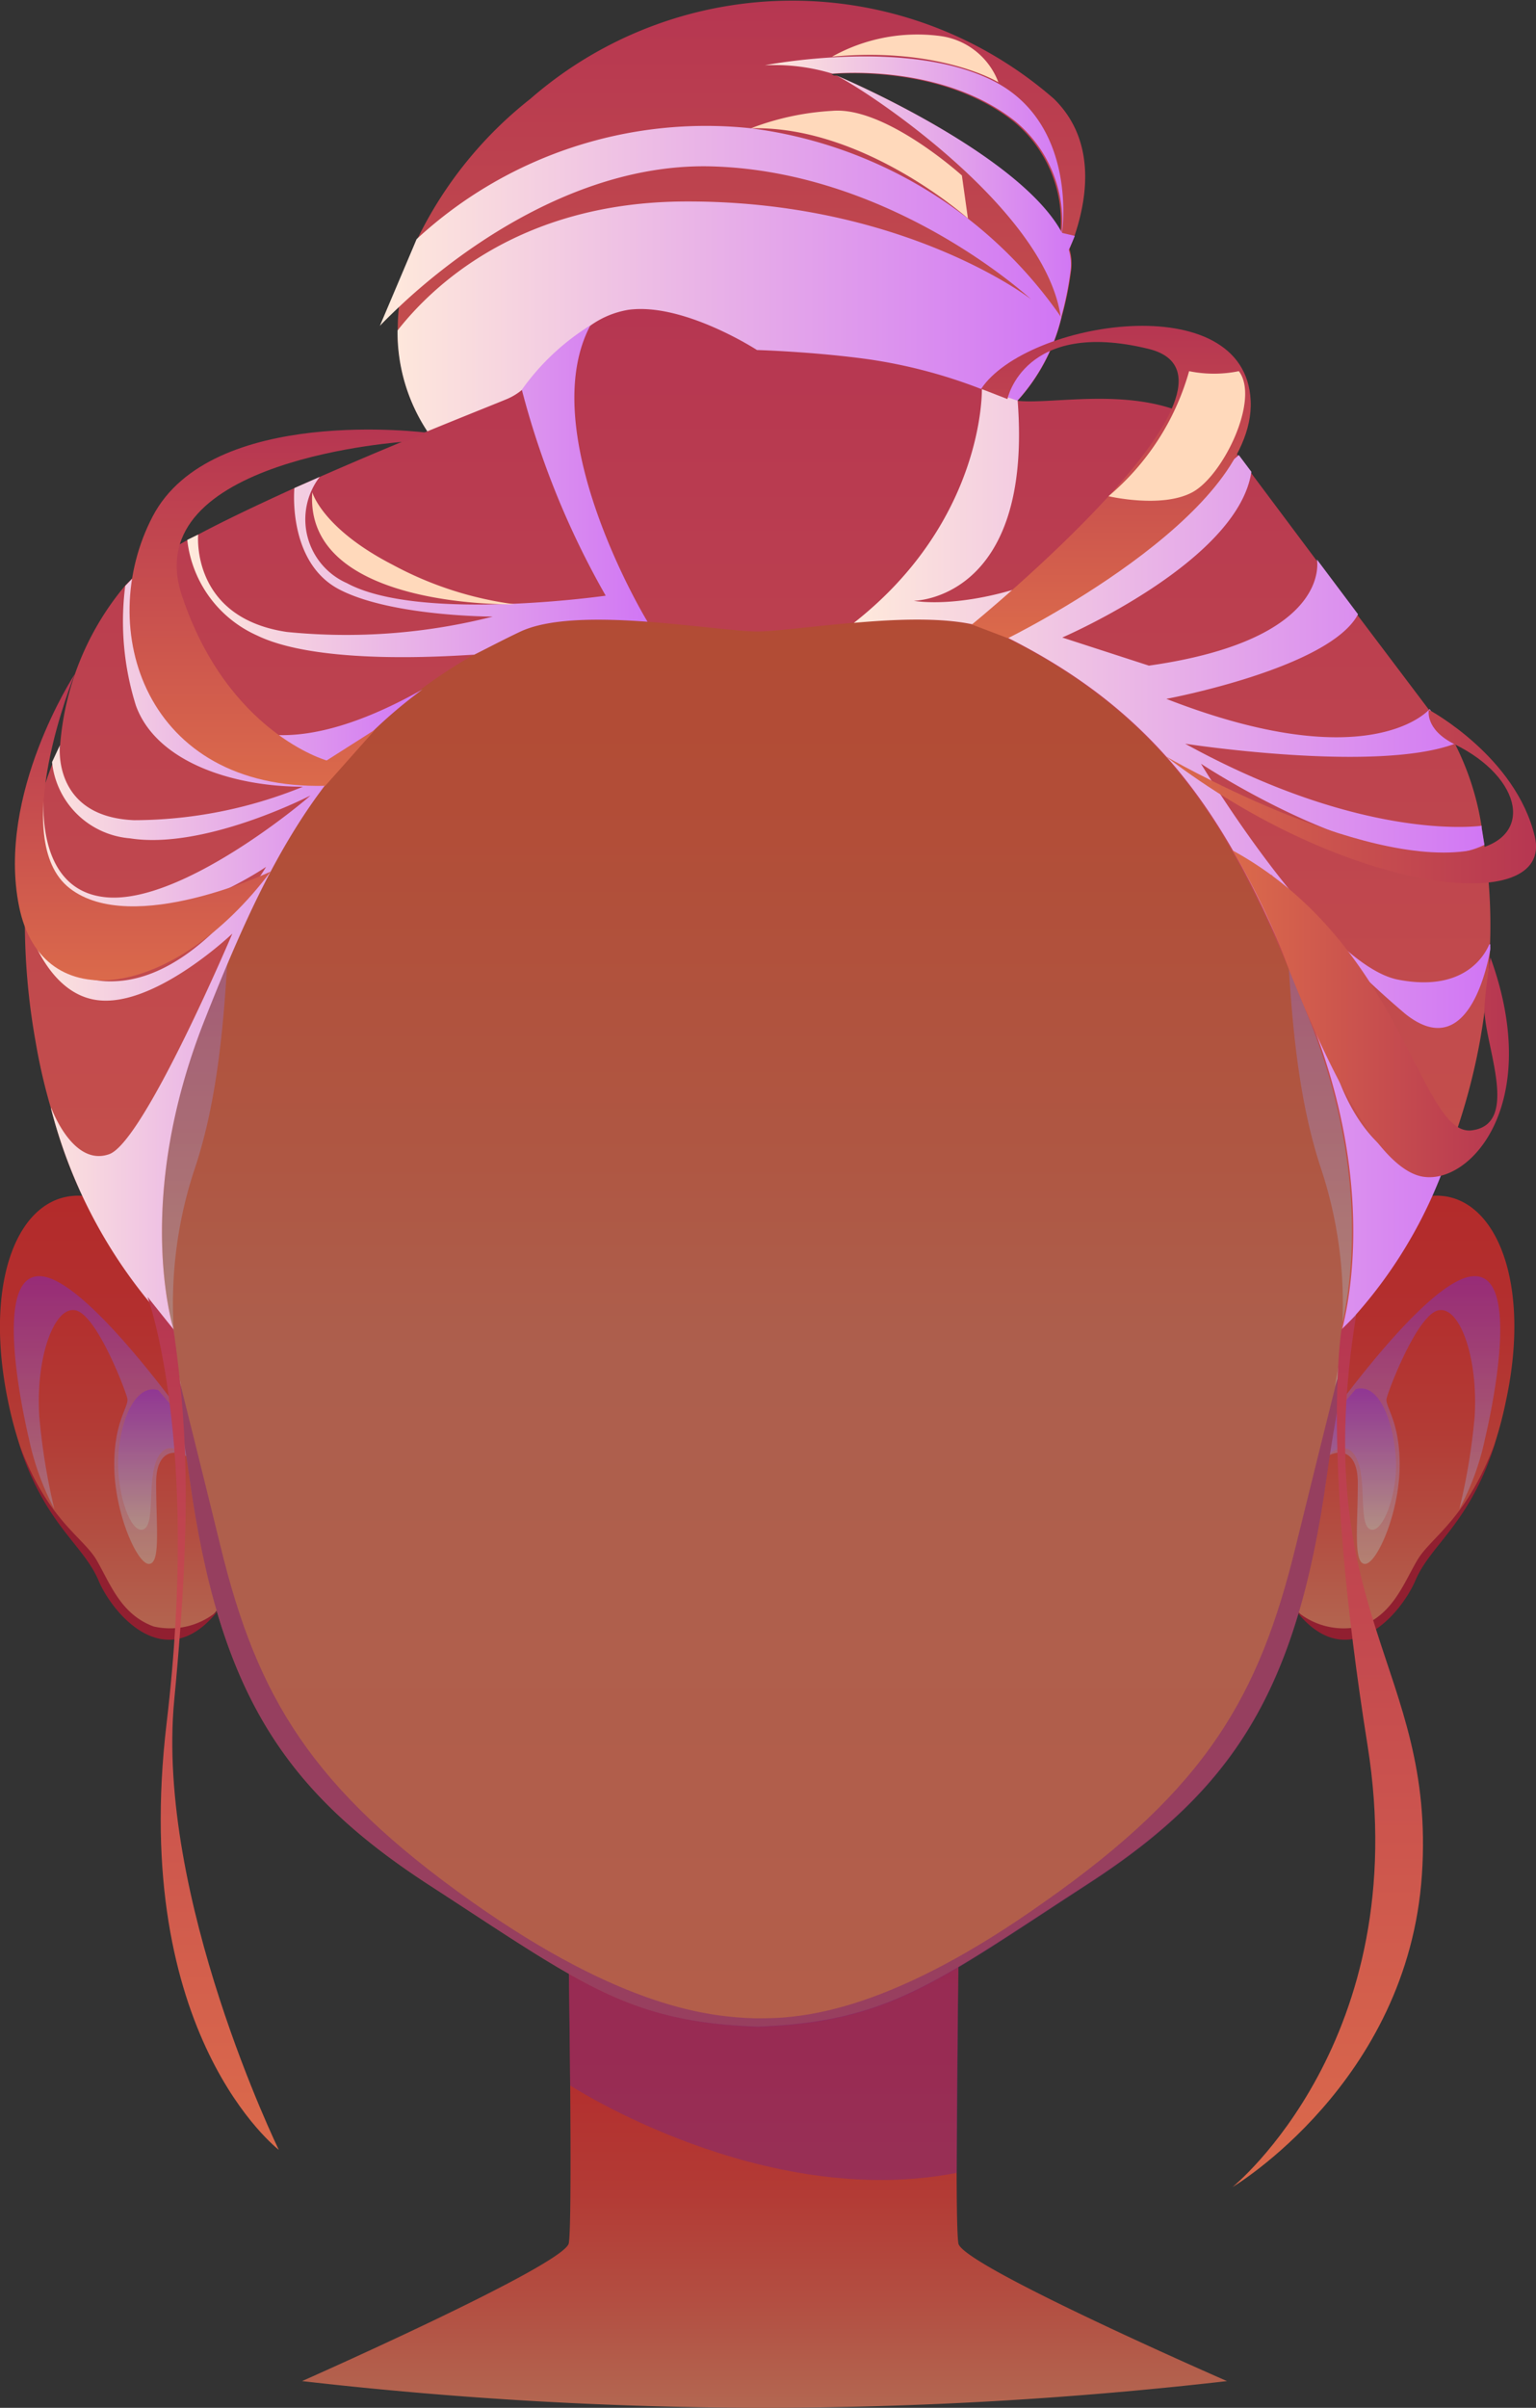 <svg viewBox="0 0 66.11 103.6" xmlns="http://www.w3.org/2000/svg" xmlns:xlink="http://www.w3.org/1999/xlink"><rect x="0" y="0" width="66.11" height="103.6" fill="#333333" stroke="none"/><linearGradient id="a" gradientUnits="userSpaceOnUse" x1="32.87" x2="32.87" y1="103.6" y2="84.52"><stop offset="0" stop-color="#b36751"/><stop offset=".23" stop-color="#b34f42"/><stop offset=".48" stop-color="#b33b35"/><stop offset=".74" stop-color="#b32f2e"/><stop offset="1" stop-color="#b32b2b"/></linearGradient><linearGradient id="b" x1="60.45" x2="60.45" xlink:href="#a" y1="70.54" y2="51.51"/><linearGradient id="c" gradientUnits="userSpaceOnUse" x1="60.46" x2="60.46" y1="67.29" y2="54.87"><stop offset="0" stop-color="#b39e8f"/><stop offset=".99" stop-color="#852ba8"/></linearGradient><linearGradient id="d" x1="58.22" x2="58.22" xlink:href="#c" y1="65.86" y2="59.77"/><linearGradient id="e" gradientTransform="matrix(-1 0 0 1 443.98 0)" x1="439.27" x2="439.27" xlink:href="#a" y1="70.54" y2="51.51"/><linearGradient id="f" gradientTransform="matrix(-1 0 0 1 443.98 0)" x1="439.28" x2="439.28" xlink:href="#c" y1="67.29" y2="54.87"/><linearGradient id="g" gradientTransform="matrix(-1 0 0 1 443.98 0)" x1="437.04" x2="437.04" xlink:href="#c" y1="65.86" y2="59.77"/><linearGradient id="h" gradientUnits="userSpaceOnUse" x1="32.62" x2="32.62" y1="87.22" y2="19.6"><stop offset="0" stop-color="#b35e4a"/><stop offset=".43" stop-color="#ad5f4d"/><stop offset=".55" stop-color="#af5743"/><stop offset=".78" stop-color="#b24d37"/><stop offset="1" stop-color="#b34a33"/></linearGradient><linearGradient id="i" x1="11.96" x2="11.96" xlink:href="#c" y1="59.76" y2="23.68"/><linearGradient id="j" gradientTransform="matrix(-1 0 0 1 792.05 0)" x1="738.76" x2="738.76" xlink:href="#c" y1="59.76" y2="23.68"/><linearGradient id="k" gradientUnits="userSpaceOnUse" x1="31.91" x2="31.91" y1="18.57"><stop offset="0" stop-color="#c7544b"/><stop offset="1" stop-color="#b63651"/></linearGradient><linearGradient id="l" gradientUnits="userSpaceOnUse" x1="16.39" x2="45.68" y1="11.99" y2="11.99"><stop offset="0" stop-color="#ffeadb"/><stop offset=".99" stop-color="#d177f4"/></linearGradient><linearGradient id="m" x1="32.9" x2="46.26" xlink:href="#l" y1="8.03" y2="8.03"/><linearGradient id="n" x1="32.6" x2="32.6" xlink:href="#k" y1="57.2" y2="13.31"/><linearGradient id="o" x1=".99" x2="18.19" xlink:href="#l" y1="41.04" y2="41.04"/><linearGradient id="p" x1="8.06" x2="27.87" xlink:href="#l" y1="21.18" y2="21.18"/><linearGradient id="q" x1="36.72" x2="64.14" xlink:href="#l" y1="36.97" y2="36.97"/><linearGradient id="r" gradientUnits="userSpaceOnUse" x1="47.83" x2="47.83" y1="27.46" y2="14.02"><stop offset="0" stop-color="#db6a4b"/><stop offset="1" stop-color="#b63651"/></linearGradient><linearGradient id="s" x1="11.99" x2="11.99" xlink:href="#r" y1="33.81" y2="18.44"/><linearGradient id="t" x1="50.17" x2="66.11" xlink:href="#r" y1="34.27" y2="34.27"/><linearGradient id="u" x1="53.05" x2="64.95" xlink:href="#r" y1="43.62" y2="43.62"/><linearGradient id="v" x1="6.15" x2="6.15" xlink:href="#r" y1="42.22" y2="28.99"/><linearGradient id="w" x1="57.15" x2="57.15" xlink:href="#r" y1="94.06" y2="56.54"/><linearGradient id="x" x1="9.17" x2="9.17" xlink:href="#r" y1="92.5" y2="55.8"/><path d="m41.25 96.53c-.17-.94 0-12 0-12l-8.38 2.27-8.39-2.28s.17 11.07 0 12-11.48 5.93-11.48 5.93a176 176 0 0 0 19.91 1.15 175.92 175.92 0 0 0 19.9-1.15s-11.39-4.97-11.56-5.92z" fill="url(#a)"/><path d="m24.54 89.73s8.28 5.39 16.64 3.76l.07-9h-16.77z" fill="#852b6c" opacity=".6"/><path d="m64.82 60.26a17 17 0 0 1 -.43 1.68c-1.1 3.57-2.78 4.41-3.46 6-.59 1.39-2.89 4.19-5.16 1.28s1.08-11.82 2-14c0 0 1.26-3.23 3.52-3.72 2.83-.56 4.71 3.26 3.53 8.76z" fill="url(#b)"/><path d="m56.54 61.93s4.54-6.6 6.72-7 1.08 5.16.65 7a11.32 11.32 0 0 1 -1.1 3 26.51 26.51 0 0 0 .66-4c.15-2.56-.66-4.76-1.57-4.55s-2.14 3.43-2.22 3.79.6 1 .56 3-1 4.15-1.5 4.12-.3-1.63-.3-3.49-1.44-1.5-2.09-.3z" fill="url(#c)" opacity=".6"/><path d="m56.35 63.5s1.17-1.77 1.87-1 .2 3 .73 3.29 1.26-1.53 1.12-3.18-.79-3.12-1.72-2.84l-1.81 2.12z" fill="url(#d)" opacity=".6"/><path d="m64.38 62c-1.1 3.57-2.78 4.41-3.46 6-.59 1.39-2.89 4.19-5.16 1.28a3.14 3.14 0 0 0 2.79.7c1.4-.52 1.85-1.83 2.45-2.85s2.12-1.73 3.38-5.13z" fill="#911f30"/><path d="m.34 60.26a17 17 0 0 0 .43 1.68c1.1 3.57 2.78 4.41 3.46 6 .58 1.39 2.88 4.19 5.16 1.28s-1.08-11.82-1.95-14c0 0-1.26-3.23-3.52-3.72-2.92-.56-4.71 3.26-3.58 8.76z" fill="url(#e)"/><path d="m8.62 61.93s-4.55-6.6-6.72-7-1.08 5.16-.65 7a11.56 11.56 0 0 0 1.09 3 27.13 27.13 0 0 1 -.65-4c-.16-2.56.66-4.76 1.57-4.55s2.14 3.43 2.22 3.79-.6 1-.56 3 1 4.15 1.5 4.12.3-1.63.3-3.49 1.45-1.49 2.09-.29z" fill="url(#f)" opacity=".6"/><path d="m8.81 63.5s-1.17-1.77-1.87-1-.2 3-.74 3.29-1.2-1.49-1.11-3.14.79-3.12 1.72-2.84l1.81 2.12z" fill="url(#g)" opacity=".6"/><path d="m.78 62c1.1 3.57 2.78 4.41 3.46 6 .58 1.39 2.88 4.19 5.16 1.28a3.15 3.15 0 0 1 -2.79.7c-1.41-.52-1.86-1.83-2.45-2.85s-2.16-1.73-3.38-5.13z" fill="#911f30"/><path d="m58.86 54.11c-.57 2.89-1.28 5.94-1.76 9.43-1.29 9.21-4 13.45-10.29 17.52-6.56 4.26-8.53 5.92-14.19 6.14-5.62-.2-7.62-1.86-14.19-6.12-6.25-4.07-9-8.31-10.28-17.52-.29-2.05-.65-4-1-5.75-.27-1.34-.54-2.63-.79-3.89 0 0 0 0 0-.05-.9-4.62-1.45-8.89-.21-14 1.28-5.34 5.68-12 12.39-16.13a26.53 26.53 0 0 1 14.1-4.08c14.54 0 24.48 11.72 26.51 20.21 1.24 5.19.64 9.52-.29 14.24z" fill="url(#h)"/><path d="m58.86 54.13c-.57 2.89-1.28 5.94-1.76 9.43-1.29 9.21-4 13.45-10.29 17.52-6.56 4.26-8.53 5.92-14.19 6.14-5.62-.22-7.62-1.88-14.19-6.14-6.25-4.07-9-8.31-10.28-17.52-.5-3.58-1.22-6.69-1.8-9.64.18.72 1.68 6.64 3.15 12.65 1.57 6.43 3.88 10.36 10.83 15.27 6.46 4.56 10.22 4.94 12.14 5h.33c1.91 0 5.67-.4 12.14-5 7-4.91 9.25-8.86 10.82-15.27 1.37-5.57 2.77-11.14 3.1-12.44z" fill="#852b6c" opacity=".6"/><path d="m18.51 23.68c-.29.22-7.74 5.71-8.28 10.78s-.21 11-1.88 15.92a18.29 18.29 0 0 0 -.53 9.38c0-.11-.3-.82-.68-1.95-.27-1.34-.54-2.63-.79-3.89 0 0 0 0 0-.05-.9-4.62-1.45-8.89-.21-14 1.28-5.34 5.68-12 12.39-16.13z" fill="url(#i)" opacity=".6"/><path d="m46.73 23.68c.29.22 7.75 5.71 8.28 10.78s.22 11 1.88 15.92a18.48 18.48 0 0 1 .54 9.38c0-.11.3-.82.68-1.95.26-1.34.54-2.63.79-3.89a.07.07 0 0 1 0-.05c.91-4.62 1.45-8.89.21-14-1.27-5.34-5.68-12-12.39-16.13z" fill="url(#j)" opacity=".6"/><path d="m45.36 4.25a17.14 17.14 0 0 0 -22.53 0 17.31 17.31 0 0 0 -4.85 6l-.13.31a9.48 9.48 0 0 0 -.68 2.66 8.13 8.13 0 0 0 -.05 1 7.76 7.76 0 0 0 1.29 4.35l25.37-1.31a8.17 8.17 0 0 0 1.91-3.6 14.26 14.26 0 0 0 .41-2 2.2 2.2 0 0 0 -.07-.95q.12-.3.24-.63c.55-1.66.88-4.08-.91-5.83zm-9.36-1h-.11a1.33 1.33 0 0 0 -.12-.06s4.67-.49 7.87 2.05a5.58 5.58 0 0 1 2 4.78c-1.64-3.15-8.26-6.19-9.64-6.77z" fill="url(#k)"/><path d="m45.68 13.66a8.17 8.17 0 0 1 -1.91 3.6l-25.37 1.31a7.76 7.76 0 0 1 -1.29-4.35c1.44-1.84 5.16-5.49 12.27-5.55 8.91-.07 14.37 3.72 15 4.21-.68-.62-6.37-5.51-13.73-5.72-6.24-.18-11.6 4.26-13.53 6.1-.5.47-.77.76-.77.76l1.45-3.42.13-.31a18.34 18.34 0 0 1 14.39-4.77 19.19 19.19 0 0 1 13.36 8.14z" fill="url(#l)"/><path d="m46 10.75a2.2 2.2 0 0 1 .07.95 14.26 14.26 0 0 1 -.41 2c-.57-4.52-7.9-9.54-9.66-10.45 1.38.58 8 3.62 9.7 6.75a5.58 5.58 0 0 0 -2-4.78c-3.2-2.54-7.87-2.05-7.87-2.05a8.5 8.5 0 0 0 -2.91-.36s6.07-1.2 9.79.65 3 6.56 3 6.56l.55.13q-.12.3-.26.6z" fill="url(#m)"/><path d="m64.13 40.68a0 0 0 0 0 0 0 1 1 0 0 1 0 .15 29.44 29.44 0 0 1 -.42 3.89 27 27 0 0 1 -1.71 5.75 20 20 0 0 1 -4.29 6.73c0-.17 1.71-5.6-1.35-13.32s-5.82-13-13.6-16.71c-1.37-.64-3.85-.57-6.07-.37-1.75.15-3.33.37-4.11.37s-2.75-.27-4.73-.42-4.21-.16-5.46.42c-.72.34-1.38.69-2 1a23.43 23.43 0 0 0 -2.21 1.44c-4.7 3.45-6.92 8-9.38 14.22-3.05 7.77-1.38 13.17-1.33 13.37a21.49 21.49 0 0 1 -5.27-9.49 24.77 24.77 0 0 1 -.67-2.9 29.27 29.27 0 0 1 -.46-5.12 19.5 19.5 0 0 1 .85-5.9c.12-.35.23-.65.32-.88.17-.41.3-.65.34-.73a12.12 12.12 0 0 1 2.82-7l.29-.3a8.61 8.61 0 0 1 1.25-1c.34-.21.72-.42 1.12-.64l.47-.24c1.22-.65 2.67-1.33 4.14-2l1.09-.48c3.64-1.6 7.22-3 8.08-3.36a2.59 2.59 0 0 0 .62-.38c.88-.69 1.79-2 2.95-2.77a3.9 3.9 0 0 1 1.64-.68c2.37-.32 5.53 1.73 5.53 1.73s2.44.07 4.81.4a22.15 22.15 0 0 1 4.82 1.27h.06c.39.14.74.28 1.07.42a1.93 1.93 0 0 0 .41.09c1.91.24 6.92-1.16 9.52 2.34l.54.72 2.82 3.77 1.77 2.36 3.08 4.08 1.14 1.49a11.84 11.84 0 0 1 1.15 3.57.19.19 0 0 1 0 .07l.12.75a22.83 22.83 0 0 1 .24 4.29z" fill="url(#n)"/><path d="m18.19 29.66c-4.7 3.45-6.92 8-9.38 14.22-3.06 7.72-1.39 13.12-1.34 13.32a21.49 21.49 0 0 1 -5.27-9.49v-.05a.08.08 0 0 0 0 0c.1.25 1 2.53 2.5 2s5.3-9.49 5.3-9.49-3.51 3.35-6 2.83c-1.61-.33-2.48-2.11-2.89-3.36 0-.08-.05-.16-.07-.23a1.46 1.46 0 0 1 .07.19 3.83 3.83 0 0 0 3.82 2.62c3.58-.12 6.38-4.67 6.52-4.92-.22.15-4.58 3.05-7.53 1.8s-2.06-5-2-5.4c-.06.45-.51 4.65 2.69 4.91s8.34-4 8.75-4.38c-.36.18-4.67 2.33-7.77 1.84a3.67 3.67 0 0 1 -3.35-3.28l.34-.73s-.36 3.08 3.19 3.23a19.35 19.35 0 0 0 7.27-1.44c-3 0-6.31-1.06-7.19-3.49a12.06 12.06 0 0 1 -.46-5.15l.29-.3s1.32 5.91 5.4 6.62c2.4.47 5.21-.8 7.11-1.87z" fill="url(#o)"/><path d="m27.87 26.75c-2.06-.15-4.21-.16-5.46.42-.72.34-1.38.69-2 1-.37 0-6.54.54-9.35-.83a5.12 5.12 0 0 1 -3-4.11l.47-.23s-.34 3.57 3.81 4.19a25.61 25.61 0 0 0 8.87-.66s-4.37 0-6.61-1.17-1.93-4.36-1.93-4.36l1.09-.48a3 3 0 0 0 1.17 4.57c3.12 1.69 11.14.54 11.14.54a36.27 36.27 0 0 1 -3.61-8.86 10.18 10.18 0 0 1 2.95-2.77c-2.41 4.56 2.26 12.43 2.46 12.75z" fill="url(#p)"/><path d="m64.14 40.63a.51.51 0 0 1 0 .09 1 1 0 0 1 0 .15c-.18 1-1.06 4.83-3.66 2.75a41 41 0 0 1 -5.77-6 53.91 53.91 0 0 1 2.88 8.76c1.31 3.52 3.51 4 4.47 4.09a20 20 0 0 1 -4.29 6.73c0-.17 1.71-5.6-1.35-13.32s-5.82-13-13.6-16.71c-1.37-.64-3.85-.57-6.07-.37 5.65-4.43 5.51-10.06 5.51-10.06h.06l1.48.5c.66 8.59-4.47 8.61-4.47 8.61s2.33.46 6.14-1.14a35.37 35.37 0 0 0 7.85-5.13l.54.72c-.58 3.88-8.14 7.13-8.14 7.13l3.73 1.21c7.95-1.13 7.23-4.57 7.23-4.57l1.77 2.36c-1.23 2.33-8.25 3.64-8.25 3.64 8.83 3.44 11.33.44 11.33.44l1.09 1.49c-3.39 1.27-11.61 0-11.61 0 7.62 4.19 12.51 3.56 12.76 3.53v.07l.12.75c-4 1.95-12.2-3.49-12.2-3.49s5.2 8.65 8.48 9.29c2.92.57 3.77-1.14 3.93-1.52a0 0 0 0 1 0 0 .18.18 0 0 0 .04 0z" fill="url(#q)"/><path d="m43.38 27.46s10.67-5.24 10.45-10.21-9.66-3.44-11.6-.52l1.13.44s.71-3.47 6.07-2.16-7.6 11.86-7.6 11.86z" fill="url(#r)"/><path d="m14.06 32.72s-4.26-1.19-6.23-7.09 9.65-6.63 9.65-6.63l.92-.38s-9.31-1.22-11.83 3.6-.32 11.78 7.43 11.59l2.15-2.42z" fill="url(#s)"/><path d="m50.17 32.54s8.38 4.87 13.13 4.05c2.79-.48 2.23-3.13-.68-4.56-1.32-.65-1.12-1.49-1.12-1.49s3.74 2 4.56 5.46-8.06 2.54-15.89-3.46z" fill="url(#t)"/><path d="m53.05 36.59a30.55 30.55 0 0 1 2.43 5.13c1.47 3.69 3.7 8.58 5.77 8.91s5.17-3.18 2.9-9.43c0 0-.23 1.44-.26 2.19 0 1.57 1.54 4.94-.51 5.24-2.27.37-2.95-8-10.33-12.04z" fill="url(#u)"/><path d="m11.65 37.5s-5.95 2.82-8.65.72.22-9.22.22-9.22-3.38 5.15-2.4 10 6.69 4 10.83-1.5z" fill="url(#v)"/><path d="m57.74 57.2s-.9 5.23 1.12 17.9-5.81 19-5.81 19 7.55-4.49 8.15-13.44-4.92-11.15-2.83-24.08z" fill="url(#w)"/><path d="m6.35 55.8s2.27 6.13.82 18.35c-1.59 13.44 4.83 18.35 4.83 18.35s-5.31-10.9-4.5-19.36.5-12.14-.03-15.94z" fill="url(#x)"/><g fill="#ffd9bb"><path d="m32.32 5.52a11.54 11.54 0 0 1 3.49-.75c2.29-.21 5.59 2.78 5.59 2.78l.26 1.85s-4.49-4.01-9.34-3.88z"/><path d="m35.81 2.44a7.53 7.53 0 0 1 4.58-.9 3.11 3.11 0 0 1 2.58 2s-2.53-1.54-7.16-1.1z"/><path d="m47.71 21.35s2.29.54 3.61-.17 2.92-4 2-5.21a5.35 5.35 0 0 1 -2.14 0 10.88 10.88 0 0 1 -3.47 5.38z"/><path d="m13.44 21.18s.43 1.56 3.46 3.12a15.18 15.18 0 0 0 5.25 1.7s-9.06.23-8.71-4.82z"/></g></svg>